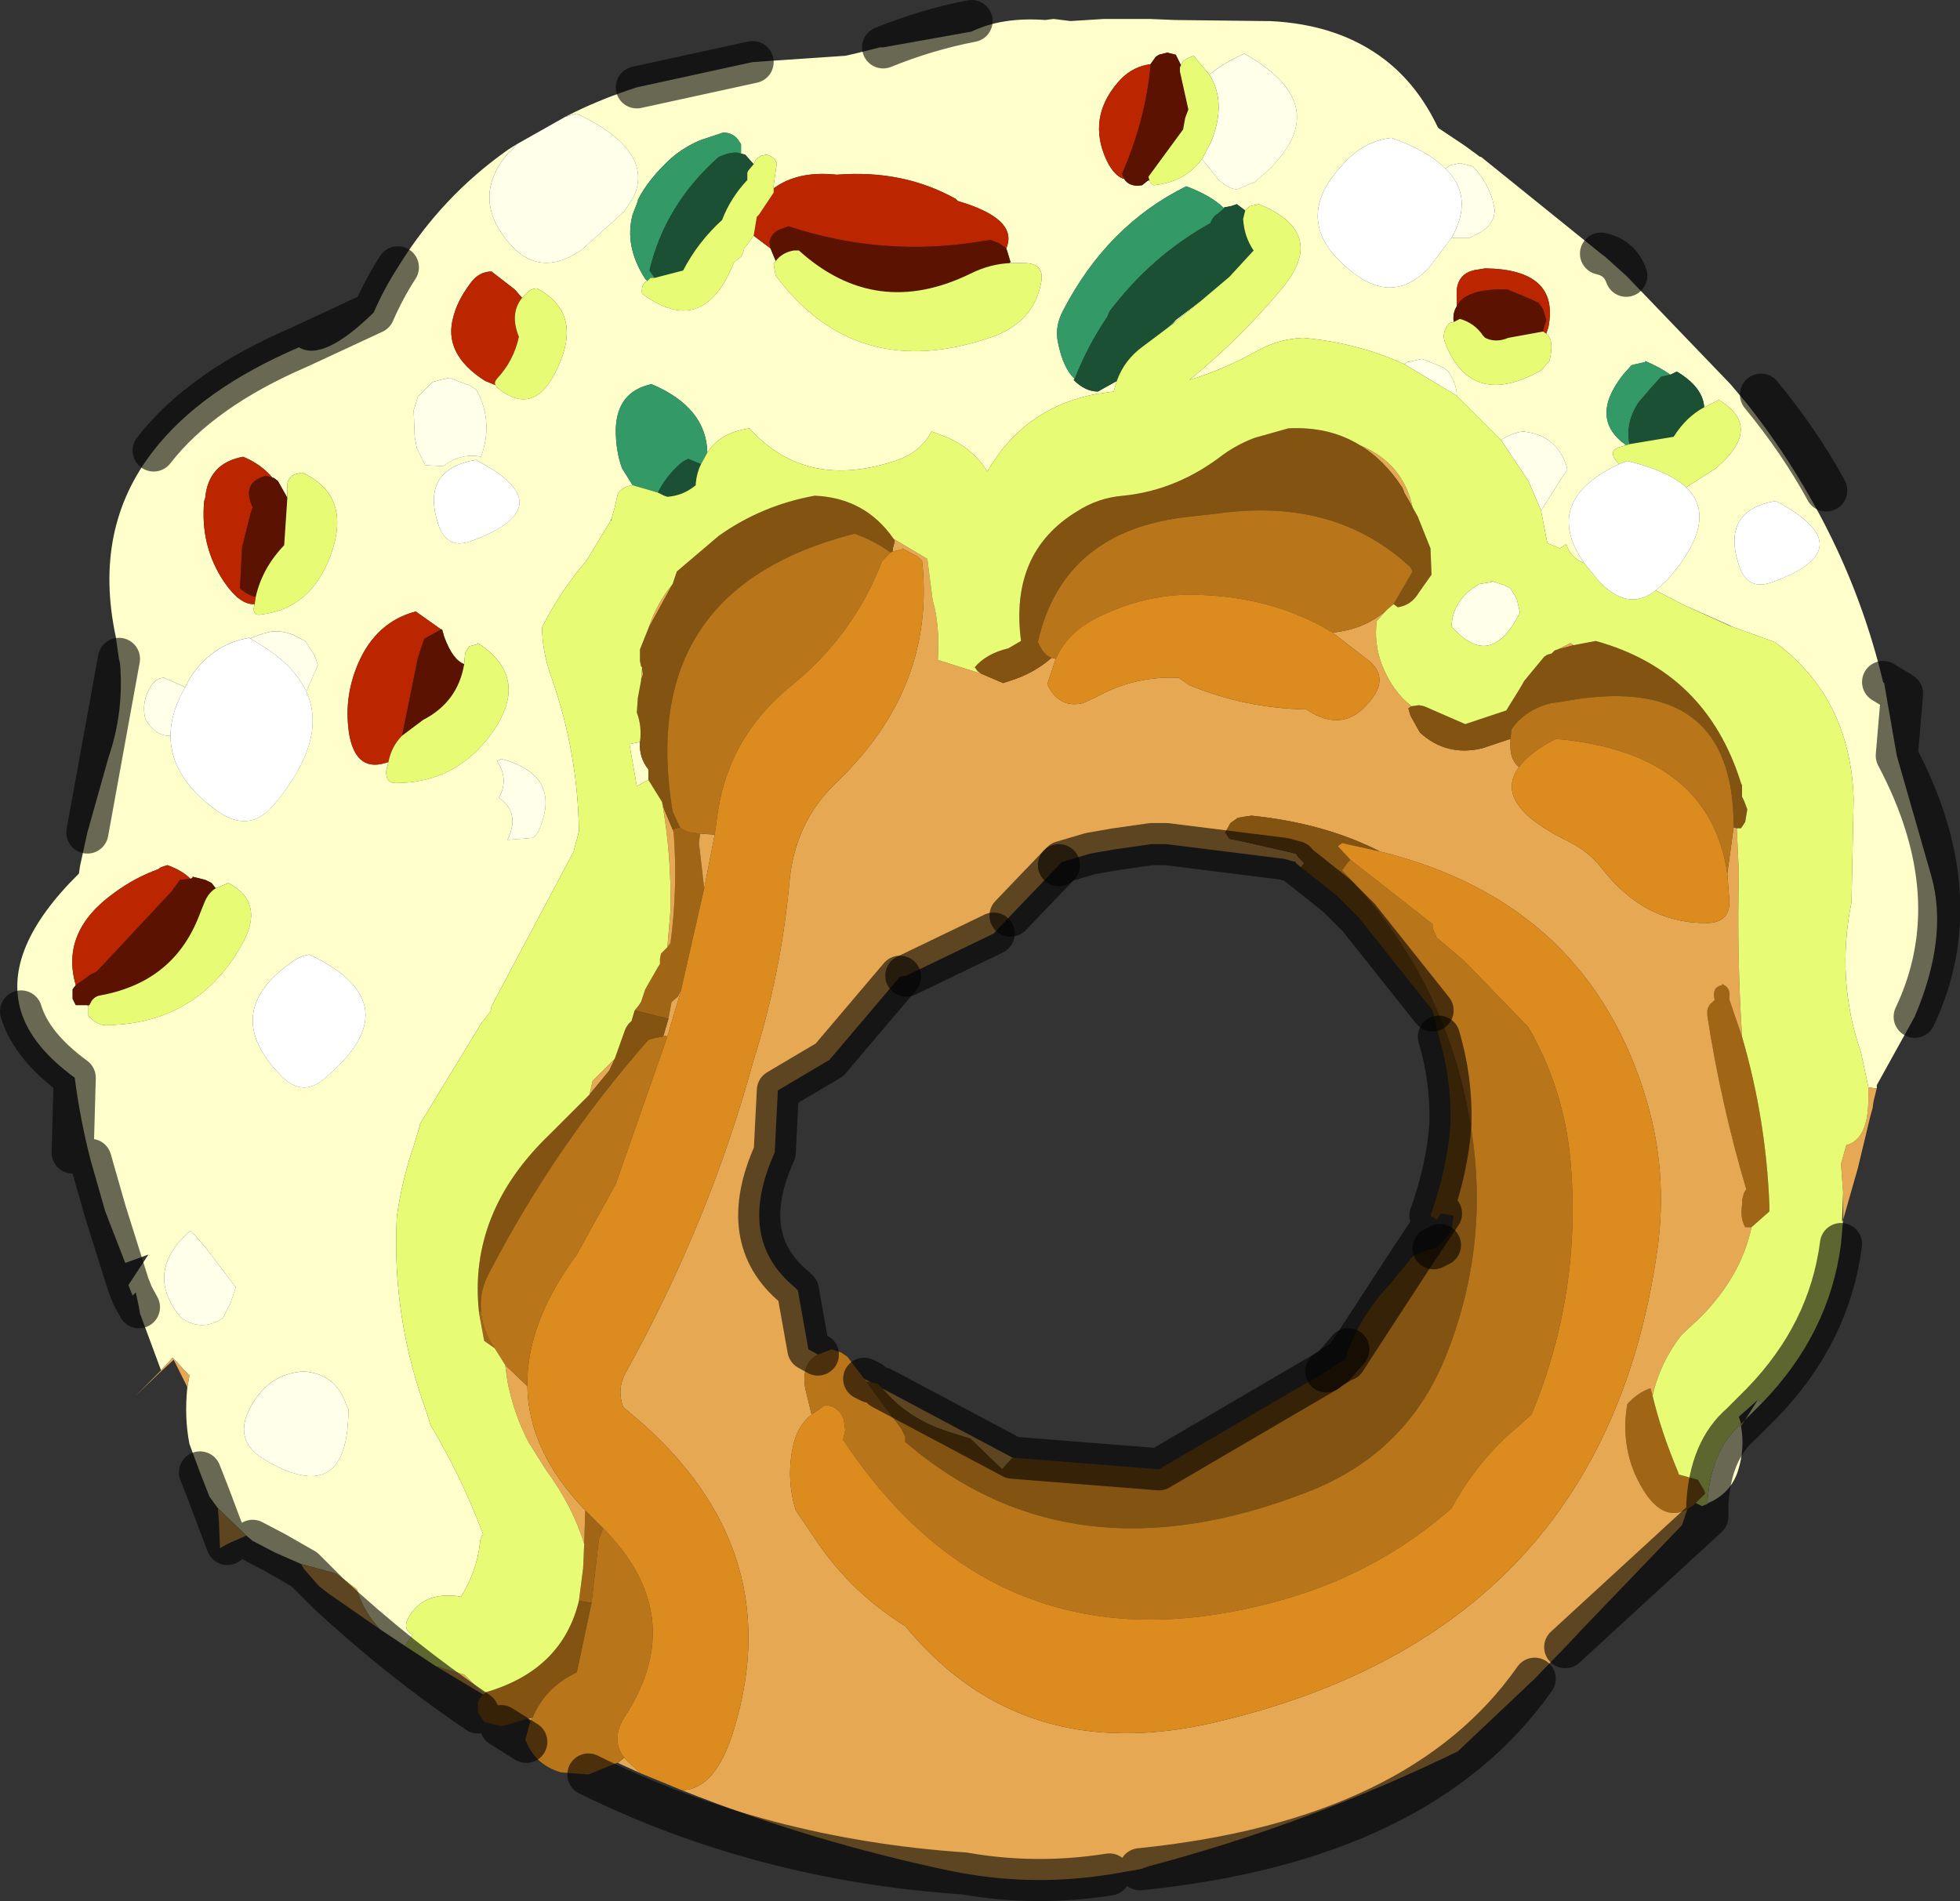 <?xml version="1.0" encoding="UTF-8"?>
<svg version="1.1" viewBox="0 0 93.103 90.313" xmlns="http://www.w3.org/2000/svg" xmlns:cc="http://creativecommons.org/ns#" xmlns:dc="http://purl.org/dc/elements/1.1/" xmlns:rdf="http://www.w3.org/1999/02/22-rdf-syntax-ns#" xmlns:xlink="http://www.w3.org/1999/xlink">
<rect x="0" y="0" width="93.103" height="90.313" fill="#333333" stroke="none"/>
<g transform="translate(-247.7,-139.25)">
<use transform="translate(247.7,139.25)" width="93.1" height="90.3" xlink:href="#a"/>
</g>
<defs>
<g id="a" transform="translate(.85 .9)">
<path d="m34.9 2.05 4.4-0.3 0.45-0.1 1.2-0.3h0.15l4.2-0.75q1.45-0.7 3.5-0.55l0.4-0.05 0.8 0.1 1.6-0.1h2.15l1.2 0.05 4.25 0.05h0.25q3.3 0.15 5.5 1.85 1.55 1.2 2.5 3.2l0.05 0.05 1.2 0.8 0.55 0.4 0.2 0.15h0.05l5.7 4.6 0.2 0.15 1 0.9 0.05 0.05 4.9 5.1 0.8 0.95q1.7 2.15 3.05 4.55 2.1 3.7 3.2 7.85l0.2 0.8 0.05 0.05 0.6 3.45 1.65 5.75q0.8 2.9-0.8 6.65l-1.8 3.25v0.15h-0.1l-0.3-0.05-0.35-1.65q-1.2-3.45-0.45-7.15l0.1-4.9q-0.15-4.8-3.75-7.45l-1.95-0.7-2.35-1.05-1.35-0.7 0.55-0.5q2.5-2.85 0.9-4.4l1.4-0.9q2.3-1.95 0.15-3.25l-0.7 0.35q-0.05-0.95-1.3-1.7l-0.3 0.15q-0.5-0.35-1.2-0.65v0.05l-0.45 0.1-0.2 0.05-0.4 0.45q-1.65 2.1 0.15 3.35l-0.35 0.1q-0.45 0.15-0.2 0.55l0.2 0.25q-3.7 1.75-1.65 4.7-0.65-0.25-0.85-0.9l-0.3 0.2-0.6-0.25-0.3-1.55 1.25-1.95-0.05-0.2q-0.5-1.45-2.05-1.6-0.5 0.05-1.05 0.4l-2.1-2.1q0-0.55-0.4-1.15l-0.25-0.2-1-0.4-0.7 0.15-0.15 0.1q-2.15-1-4.8-1.25-1.15 0.05-2.15 0.6-1.6 0.9-3.25 1.4 2.4-1.95 4.4-4.35 2.2-2.65-1.1-4l-0.45 0.1-0.2 0.2-0.4-0.3-0.3 0.1-0.3 0.05v0.05q-0.6-0.6-1.8-1.05-3.75 1.85-5.85 5.9-0.4 0.75-0.25 1.5 0.25 1.25 0.8 1.75l-0.05 0.05q0.55 0.55 1.15 0.55l0.9-0.5-0.15 0.5-0.7 0.1h-0.05q-3.5 0.65-5.25 3.7-0.65-1.05-1.85-1.6l-0.8-0.3q-0.5 0.95-1.6 1.35-4.35 1.5-7.05-1.5-1.4 0.2-2 1.15-0.05-2.15-2.65-3.25-1.65 0.35-1.7 2.15 0 1.05 0.3 1.85l0.5 0.8q-0.45 0.05-0.7 0.4l-0.15 0.65-0.15 0.55-0.05 0.1-1.15 1.9q-1.25 1.45-2.1 3.15 0 1.15 0.45 2.4 1.25 3.55 1.3 7.3l-0.25 0.95-3.9 7.35-0.05 0.25-0.35 0.45-0.05 0.05-2.95 4.85v0.05l-0.3 1q-0.55 1.6-0.8 3.35-0.25 4.75 1.4 9.25l0.2 0.65q1.5 2.5 2.5 5.2-0.15 0.15-0.15 0.4-0.15 1.35-0.9 2.55-1.85-0.3-2.55 1.1-0.2 0.5 0.25 0.7l-0.35 0.55-1.2-0.8q-0.8-0.85-1.1-1.9l-1-0.75-1.65-0.45-1.25-0.55-1.05-0.55-0.3-0.25-1.35-1.3-0.4-0.55-0.45-1.15-0.5-1.35q-0.25-1.25-0.1-2.7l0.1-0.55-0.8-0.85-0.55 0.6-1-2.7-0.05-0.3-0.15-0.7-0.15 0.15-0.2-0.5 0.95-1.45-1.1 0.4-0.95-2.45-0.7-2.45q-0.5-1.95-0.75-3.9-2.05-1.5-2.55-3.15-0.9-2.95 2.75-6.55l0.05-0.35 0.35-1.6 1-3.55q0.75-2.2 0.55-4.5l-0.05-0.2-0.15-1.05q-1.1-5.15 1.8-8.85 2.25-2.9 6.9-4.9 1.15 0.7 3.55-1.65 0.5-1.15 1.15-2.15 2.05-3.35 5.25-5.6l0.4-0.25-0.3 0.35h-0.05q-1.85 2.1-0.1 4.25 1.5 1.85 3.55 0.4l2-1.8 0.45-0.7q1-2.2-2.7-3.95l-0.55 0.15 0.5-0.25q1.35-0.65 2.9-1.15l5.5-1.2m47.95 63.7-0.8 0.8 0.6-0.95 0.2 0.15m-1 1.1q0.2 1.05-0.15 2.15-0.35 1.05-1.4 1.5l-0.05 0.05q0.15-2.55 1.6-3.8v0.1m-0.1-40.9q0.4 1.25 1.6 0.8 4.4-1.6 0.15-3.85-2.6 0.45-1.75 3.05m-13.95-18.85q-0.85-0.85-2.55-1.45-1.35 0.15-2.35 1.3-2.6 2.8 0.65 5.2 1.85 1.35 3.45-0.3l1.1-1.45h0.85l0.5-0.25q0.7-0.4 0.7-1.1l-0.1-0.45q-0.3-0.95-0.95-1.6l-0.6-0.15-0.45 0.1-0.25 0.15m4.8 7.85 0.1-0.3q0.55-2.75-3-2.8l-0.3 0.05q-0.95 0.1-1.05 0.95v0.8q-0.2 0.3-0.15 0.75l-0.2 0.05q-0.4 0.45-0.2 0.95 1.25 3.15 4.55 1.3l0.4-0.45q0.25-1-0.15-1.3m-16-12.3-0.75-0.9-0.25 0.1-0.25 0.15-0.1 0.2-0.25-0.5-0.4-0.1-0.4 0.1-0.15 0.1-0.25 0.35q-0.8 0.1-1.4 0.7-1.55 1.65-0.8 3.6 0.4 1 0.95 1.15 0.25 0.4 0.85 0.3l0.25-0.2 0.1-0.05 0.05 0.15 0.15 0.1q1.5-0.15 2.3-1.25l0.75 0.95q0.45 0.45 0.9 0.5l0.85-0.35q4.25-3.45-0.5-6.1-1 0.45-1.65 1m-9.65 8.25q0.6-1.4-2.3-2.25l-0.1-0.1q-2.5-1.4-5.65-1.15-1.85-0.2-3 0.65v-0.15l0.15-1.05-0.05-0.1q-0.15-0.25-0.45-0.3l-0.25 0.05-0.15 0.1-0.1 0.1-0.1 0.2-0.4-0.45-0.2-0.05v-0.45l-0.1-0.15q-0.25-0.4-0.75-0.4l-1.05 0.35q-0.75 0.3-1.4 0.85-1.1 1-1.6 2v0.05l-0.25 0.65q-0.4 1.5 0.6 3.05l0.1 0.1-0.1 0.05q-0.2 0.2-0.15 0.55 2.9 2.15 4.35-1.45l0.1-0.1 0.25-0.2 0.1-0.2 0.05-0.2 0.2-0.25 0.25-0.35 0.8 0.6 0.25 0.6-0.1 0.15 0.05 0.3 0.05 0.25q3.85 5.15 10.3 2.9 1.95-0.7 2.3-2.55 0.2-0.95-0.8-0.95h-0.7l0.05-0.05-0.15-0.5-0.05-0.15m7.9 3.6 0.15-0.2 1.25-0.95-1.4 1.15m-30.9-1.25-0.35-0.4-1.1-0.85q-0.6 0-1 0.55-0.6 0.8-0.8 1.55-0.55 1.8 1.5 3.1l0.5 0.2 0.05 0.1q1.8 1.5 2.9-0.95 1.2-2.6-1-3.75-0.2 0-0.4 0.15l-0.3 0.3m-2.15 4.4-0.25-0.2-1.05-0.4-0.45 0.1-0.35 0.1-0.7 0.7-0.2 0.65 0.05 1.25 0.1 0.55 0.4 0.8 0.85 0.05q0.85-0.65 1.8-0.45 0.6-1.65-0.2-3.15m-9.7 4.15q-0.55-0.65-1.4-1-1.65 0.3-1.8 1.95l-0.05 0.15q-0.2 2.15 0.95 3.85 0.75 1.1 1.45 1.05l-0.05 0.2q0 0.35 0.3 0.3 2.4-0.25 3.35-2.8 1.05-2.85-1.35-3.95l-0.4 0.1q-0.3 0.2-0.3 0.5v0.6l-0.45-0.8-0.2-0.15h-0.05m8 7.2-1.2-0.85q-1.9 0.5-2.75 2.5-0.7 1.65-0.4 3.4 0.35 1.8 1.85 1.25l-0.1 0.4q-0.05 0.6 0.45 0.6 2.85 0 4.55-2.35 1.9-2.65-0.65-4.3v0.05l-0.4 0.1-0.2 0.3-0.05 0.55q-0.55-0.2-0.95-1.3l-0.1-0.35h-0.05m-6.4 2.95 0.55-1.25-0.15-0.45-0.45-0.7-0.4-0.2q-0.55-0.3-1.2-0.25l-0.4 0.1-0.55 0.2-0.05 0.05-0.05-0.05q-1.8 0.3-2.85 1.95l-0.2 0.4-0.1-0.05-0.9-0.4q-0.35 0-0.6 0.35-0.5 0.75-0.3 1.6 0.5 0.85 1.2 0.8 0 2 2.25 3.6 1.5 1.05 2.65-0.3 2.6-3.1 1.55-5.4m-5.5 8.9q-0.4-0.4-1.1-0.65l-0.3 0.1-0.15 0.1q-1.1 0.4-2.05 1.1-2.6 1.85-1.85 4.4l-0.15 0.2v0.45l0.15 0.3h0.55l0.05 0.05v0.45q0.4 0.5 0.95 0.45 4.2-0.1 6.3-3.75 1.2-2.05-0.6-3l-0.6 0.25-0.2-0.25-0.3-0.15-0.6-0.15v0.05l-0.1 0.05m5.65 3.6q-0.45 0.05-0.9 0.4-3.35 2.4-0.45 5.35 1 1.05 2.05 0.15 4.25-3.55-0.7-5.9m15.7-10.1q-0.05 0.75 0.4 1.3v0.5l-0.55 0.3-0.35-2 0.5-0.1m-6.7 2.65q1 0.7 0.45 1.9l-0.05 0.1 1.25-0.1 0.2-0.25q1.25-2.7-1.75-3.5l-0.05 0.05-0.15 0.05 0.1 0.15q0.45 0.8 0 1.6m-1.3-12.2q4.45-1.65 0.2-3.85-2.6 0.45-1.8 3 0.4 1.3 1.6 0.85m-13.3 32.8h-0.1l-0.5 0.5q-1.45 1.75 0.1 3.6 1 0.7 2 0l0.35-0.7 0.25-0.75-1.45-1.9-0.65-0.75m7.45 8.45-0.1-0.2q-0.45-1.45-2-1.6-1.8 0.1-2.65 1.9-0.65 1.4 0.7 2.25 4.05 2.45 4.05-2.35" fill="#ffc" fill-rule="evenodd"/>
<path d="m79.15 27.85 2.35 1.05-0.25-0.1-2.1-0.95" fill="#162d5a" fill-rule="evenodd"/>
<path d="m81.9 48.35q1.15 3.95 1.3 8.05v0.25l-0.85 0.75h-0.3q-0.25-0.45-0.15-1.05v-0.25l0.1-0.35 0.1-0.15q-1.2-4.05-1.85-8.25v-0.25q0.05-0.25 0.25-0.4l0.1-0.1q-0.15-0.6 0.35-0.7v-0.05q0.4 0.15 0.35 0.6v0.15l0.6 1.75m-4.25 17.05q0.4 1.7 1.2 3.6l0.05 0.15 0.9 0.25 0.3 0.5 0.05 0.15-0.55 0.55-0.3 0.2q-1.4 0.75-2.5-1.7-0.65-1.55-0.35-3.3 0.5-0.55 1.1-0.75l0.1 0.35m-46.2-27q0.2 0.2 0.55 0.25l0.4 0.05v0.05l-0.05 0.4 0.25 2.15-1.1 4.85-0.15 0.3-0.3 0.25-0.15 0.8-1.6-0.4 0.2-0.25 0.1-0.15 0.2-0.6 0.6-1.05 0.1-0.15v-0.25l0.05-0.25 0.3-0.3 0.15-0.2q0.35-2.65 0.15-5.25l-0.05-0.15 0.35-0.1m-4.5 32.45 0.85 0.85-0.2 0.5-0.35 3.05-0.6-0.1 0.2-1.55 0.05-1.15 0.05-1.6m-4.3-7.7-0.5-0.35-0.25-1.35v-0.05h0.1q0.05 0.7 0.45 1.45l0.2 0.3" fill="#a06616" fill-rule="evenodd"/>
<path d="m6.8 64.2 0.55-0.6 0.8 0.85-0.1 0.55-0.65-1.3-0.6 0.55-1.25 1.2 1.25-1.25m2.7 6.55 1.35 1.3-0.9 0.4-0.35 0.2-0.05-1.25 0.4 1.05-0.4-1.05-0.05-0.65m3.95 2.65 1.65 0.45 1 0.75q0.3 1.05 1.1 1.9l-2.45-1.7-0.45-0.35-0.7-0.8-0.15-0.25m74.45-22.65 0.3 0.05h0.1l-0.15 0.6-0.05 0.35-0.1 0.35-0.6 2.5-0.7 2.45v-1.3l-0.1-1.35 0.25-0.9q1-0.25 1.05-2.05v-0.7m-5.85 15.8-0.2 0.3v-0.1l0.2-0.2m-8.55 10.8-1.45 1.5-3.65 3.45q-7.1 3.45-14.65 5.45l-0.45 0.15-1.45 0.25q-3.5 0.55-6.9-0.05l-0.55-0.1q-6.7-1.4-12.85-3.85 1.6-0.05 2.45-2.85 2.75-8.95-5.25-15.35-0.3-0.85 0.1-1.6 4-7.2 6.1-14.9 1.3-4.1 1.7-8.45 0.25-2.85 2.25-4.75 4.7-4.5 4.05-10.5l-0.2-0.2-0.75-0.4v0.05l-0.45 0.1v-0.1l0.1-0.4-0.05-0.1 1.6 0.95 0.25 1.95q0.35 1.2 0.25 2.8v0.05l2.05 0.65 1.05 0.45 0.3-0.1q1.15-0.35 2-1.1l0.2 0.05-0.4 1.2 0.1 0.2q0.55 0.95 1.6 0.7l0.65-0.3q1.8-1 3.9-0.9l0.5 0.35q2.65 1.1 5.55 1.15 1.85 1.25 3.15-0.55 0.7-0.95-0.1-1.7l-1.8-1.4q1.55-0.15 2.6-1.1l-0.5 0.55q-0.15 1.05 0.25 2.1 0.5 1.25 1.4 1.95l-0.15 0.1 0.1 0.35 0.45 0.8q1.25 1.15 2.95 0.75l1.35-0.45v0.4q0 0.5 0.3 0.85l0.1 0.1q-1.3 1.75 2.4 3.55 0.9 0.45 1.5 1.2 2.05 2.7 5.1 2.65 1-0.05 1-1l-0.1-1.35 0.3-2.2 0.15 0.05 0.1 2.15q-0.1 3.9 0.15 7.75l-0.6-1.75v-0.15q0.05-0.45-0.35-0.6v0.05q-0.5 0.1-0.35 0.7l-0.1 0.1q-0.2 0.15-0.25 0.4v0.25q0.65 4.2 1.85 8.25l-0.1 0.15-0.1 0.35v0.25q-0.1 0.6 0.15 1.05h0.3q-0.5 2.35-2.45 4.3l-0.75 0.7-0.15 0.15q-1 1.3-1.35 2.85l-0.1-0.35q-0.6 0.2-1.1 0.75-0.3 1.75 0.35 3.3 1.1 2.45 2.5 1.7l-0.25 0.75-4.75 4.95-0.8 0.85m-7.25-54.15-0.4-0.7-0.05-0.15-0.05-0.1q-0.85-1.3-2-2 2.05 0.85 2.5 2.95m-33.85 15.5 0.7 0.05-0.5 2.55-0.25-2.15 0.05-0.4v-0.05m-0.9 7.45-0.65 2.2-0.1-0.05-0.1 0.05 0.25-0.85 0.15-0.8 0.3-0.25 0.15-0.3m-7.3 18.8q0.05 3.1 2.75 5.9l-0.05 1.6q-0.55-1.8-1.8-3.5l-0.85-1.35q-0.7-1.35-1-2.9l-0.1-0.75 1.05 1m4.6 17.65 0.3 0.3 0.5 0.45-1.1-0.5 0.3-0.25m32.15-42.3-0.25-0.2v-0.05l-0.2-0.05-0.35-0.1-5.6-0.7h-0.7l-1.75 0.25-1.15 0.2-1.35 0.4-0.15 0.15-2.3 2.4-0.8 0.85-4.15 2-0.3 0.05-3.35 3.95-2.45 1.45-0.15 2.95q-1.85 4.1 0.95 6.4l0.15 0.15 0.5 2.8 0.45 0.25q-0.8 0.45-0.6 1.6l0.3 1.25q-0.7 0.55-0.9 1.6-0.3 1.5 0.15 2.95l1.05 1.55q1.65 2.4 4.15 3.95 5.55 6.75 14.8 4.55 18.45-4.35 20.95-22.6 0.45-3.5-0.5-6.8-2.75-9.5-12.7-11.95-2.65-1.35-6.1-1.7l-0.35 0.05-0.3 0.05-0.35 0.25-0.25 0.45 0.2 0.3 0.75 0.15 2.4 0.55 0.15 0.2 0.25 0.25-0.15 0.2m12.2-10.35 0.6-0.3 0.15 0.1-0.75 0.2m-32.85 34.8-0.1-0.15 0.3 0.15h-0.2m6.95 3.6-0.5 0.55-1.5-1.45-0.95-0.3q-2-0.6-3.25-2.1l6.2 3.3m-16.15-41.5-0.55 1-0.6 1.1q0.4-1.2 1.15-2.1m-1.45 3.95 0.05 0.35-0.05 0.1-0.05 0.2 0.05-0.65m0.95 6.4 0.1 0.35 0.4 0.95 0.05 0.15q0.2 2.6-0.15 5.25l-0.15 0.2 0.15-1.75q0.05-2.6-0.4-5.15m-3.45 13.9 0.15-0.65 1.05-1.05-0.25 0.55-0.95 1.15m-2.7 29.6-0.1 0.15-0.15-0.1 0.25-0.05m-9.7-5.9-1.15-1.15 1.15 1.15m5.1 3.45 0.3 0.1 1.05 0.3 0.65 0.65 0.35 0.25-0.1 0.05-2.25-1.35m59.75-7.65 0.65 0.55-0.65-0.55" fill="#e7a854" fill-rule="evenodd"/>
<path d="m68.35 13.65v-0.8q0.1-0.85 1.05-0.95l0.3-0.05q3.55 0.05 3 2.8l-0.1 0.3-0.15-0.1 0.05-0.25 0.1-0.3-0.15-0.5-0.2-0.3-0.3-0.15-1.2-0.5q-2-0.05-2.4 0.8m-15.8-6.05q-0.55-0.15-0.95-1.15-0.75-1.95 0.8-3.6 0.6-0.6 1.4-0.7v0.1q-0.25 2.6-1.35 5.1l0.1 0.25m-16.65 0.45q1.15-0.85 3-0.65 3.15-0.25 5.65 1.15l0.1 0.1q2.9 0.85 2.3 2.25l-0.35-0.25-0.4-0.15-0.35 0.05q-4.7 0.8-9.25-0.7l-0.4 0.15q-0.4 0.15-0.5 0.6l0.05 0.3-0.8-0.6 0.15-0.9 0.1-0.1 0.7-1.05v-0.2m-11.95 5.2q-0.6 0.75-0.15 1.85-0.25 1.15-1.05 2-0.15 0.2-0.05 0.3l-0.5-0.2q-2.05-1.3-1.5-3.1 0.2-0.75 0.8-1.55 0.4-0.55 1-0.55l1.1 0.85 0.35 0.4m-12.7 14.55q-0.7 0.05-1.45-1.05-1.15-1.7-0.95-3.85l0.05-0.15q0.15-1.65 1.8-1.95 0.85 0.35 1.4 1l-0.3-0.1q-1.2 0.3-0.65 1.5l-0.1 0.3-0.4 1.6-0.1 1.95q0.4 0.35 0.75 0.4l-0.05 0.35m8.85 1.2-0.8 0.45-0.3 0.9-0.75 3.7q-0.5 0.5-0.65 1.25-1.5 0.55-1.85-1.25-0.3-1.75 0.4-3.4 0.85-2 2.75-2.5l1.2 0.85m-17.35 16.9q-0.75-2.55 1.85-4.4 0.95-0.7 2.05-1.1l0.15-0.1 0.3-0.1q0.7 0.25 1.1 0.65l-0.5 0.05-0.4 0.55-3.55 3.8-0.3 0.15-0.7 0.5m0.6 1-0.05-0.05h0.1-0.05v0.05" fill="#bb2500" fill-rule="evenodd"/>
<path d="m28.15 23.85 0.05-0.1v0.05l-0.05 0.05m40.05-9.45q-0.05-0.45 0.15-0.75 0.4-0.85 2.4-0.8l1.2 0.5 0.3 0.15 0.2 0.3 0.15 0.5-0.1 0.3-0.05 0.25-1.65 0.3q-0.6 0.25-1.1 0l-0.1-0.1q-0.4-0.6-1.1-0.8l-0.3 0.15m-14.45-6.75-0.1 0.05-0.25 0.2q-0.6 0.1-0.85-0.3l-0.1-0.25q1.1-2.5 1.35-5.1v-0.1l0.25-0.35 0.15-0.1 0.4-0.1 0.4 0.1 0.25 0.5-0.05 0.1v0.2l0.4 1.8-0.15 0.4-0.1 0.55-1.65 2.25 0.05 0.15m-18 3.25-0.05-0.3q0.1-0.45 0.5-0.6l0.4-0.15q4.55 1.5 9.25 0.7l0.35-0.05 0.4 0.15 0.35 0.25 0.05 0.15 0.15 0.5-0.05 0.05q-0.95 0.05-1.85 0.5-4.5 2.2-8.15-1.1h-0.25q-0.55 0.1-0.85 0.5l-0.25-0.6m-23.65 10.9h0.05l0.2 0.15 0.45 0.8-0.15 2.25q-1.05 1.1-1.35 2.45-0.35-0.05-0.75-0.4l0.1-1.95 0.4-1.6 0.1-0.3q-0.55-1.2 0.65-1.5l0.3 0.1m6.15 12.25 0.75-3.7 0.3-0.9 0.8-0.45h0.05l0.1 0.35q0.4 1.1 0.95 1.3-0.3 1.8-1.95 2.65l-1 0.75m-10.05 6.8 0.1-0.05v-0.05l0.6 0.15 0.3 0.15 0.2 0.25q-0.35 0.2-0.55 0.7l-0.3 0.75q-1.25 3.05-4.7 3.65-0.2 0.05-0.35 0.25l-0.1 0.2h-0.65l-0.15-0.3v-0.45l0.15-0.2 0.7-0.5 0.3-0.15 3.55-3.8 0.4-0.55 0.5-0.05" fill="#5b1200" fill-rule="evenodd"/>
<path d="m29.2 22.15-0.5-0.8q-0.3-0.8-0.3-1.85 0.05-1.8 1.7-2.15 2.6 1.1 2.65 3.25l-0.3 0.55-0.25-0.1-0.35-0.15q-0.15 0.05-0.35 0.2-0.7 0.6-1.1 1.4l-1.2-0.35m21-5.05q-0.55-0.5-0.8-1.75-0.15-0.75 0.25-1.5 2.1-4.05 5.85-5.9 1.2 0.45 1.8 1.05l-0.3 0.25q-0.25 0.15-0.35 0.45-2.8 1.55-4.8 4.2l-0.1 0.25q-0.95 1.4-1.55 2.95m26.2 3.15q-1.8-1.25-0.15-3.35l0.4-0.45 0.2-0.05 0.45-0.1v-0.05q0.7 0.3 1.2 0.65l-0.45 0.1-0.45 0.5-0.6 0.7q-0.65 0.95-0.45 2l-0.15 0.05m-21.4-5.95-0.15 0.2-0.4 0.3 0.55-0.5m-25.1-1.85-0.1-0.1q-1-1.55-0.6-3.05l0.25-0.65v-0.05q0.5-1 1.6-2 0.65-0.55 1.4-0.85l1.05-0.35q0.5 0 0.75 0.4l0.1 0.15v0.45l-0.2-0.05h-0.15l-0.3 0.05-0.4 0.15q-2.55 2.25-3.3 5.4l0.25 0.35h-0.2l-0.15 0.15" fill="#396" fill-rule="evenodd"/>
<path d="m52.2 17.2-0.9 0.5q-0.6 0-1.15-0.55l0.05-0.05q0.6-1.55 1.55-2.95l0.1-0.25q2-2.65 4.8-4.2 0.1-0.3 0.35-0.45l0.3-0.25v-0.05l0.3-0.05 0.3-0.1 0.4 0.3-0.1 0.4q0.05 0.85 0.5 1.5l-1.15 1.25-1.3 1.1-1.25 0.95-0.55 0.5-1 0.75q-0.9 0.65-1.25 1.65m26.3-0.3 0.3-0.15q1.25 0.75 1.3 1.7-0.85 0.45-1.45 1.4l-2.1 0.35q-0.2-1.05 0.45-2l0.6-0.7 0.45-0.5 0.45-0.1m-44.15-10.5 0.2 0.05 0.4 0.45-0.25 0.3-0.05 0.1v0.35q-0.8 0.85-1.2 1.9-1.15 1.05-1.85 2.4l-1.35 0.35-0.25-0.35q0.75-3.15 3.3-5.4l0.4-0.15 0.3-0.05h0.15l0.2 0.05m-3.95 16.1q0.4-0.8 1.1-1.4 0.2-0.15 0.35-0.2l0.35 0.15 0.25 0.1q-0.2 0.4-0.25 0.9v0.1q-0.6 0.5-1.35 0.55l-0.15-0.05-0.3-0.15" fill="#1b5035" fill-rule="evenodd"/>
<path d="m26 4.65 0.55-0.15q3.7 1.75 2.7 3.95l-0.45 0.7-2 1.8q-2.05 1.45-3.55-0.4-1.75-2.15 0.1-4.25h0.05l0.3-0.35 2.3-1.3m39.85 11.75 0.15-0.1 0.7-0.15 1 0.4 0.25 0.2q0.4 0.6 0.4 1.15l-2.5-1.5m4.6 3.6q0.55-0.35 1.05-0.4 1.55 0.15 2.05 1.6l0.05 0.2-1.25 1.95-0.6-1.4-1.3-1.95m-2.65-12.9 0.25-0.15 0.45-0.1 0.6 0.15q0.65 0.65 0.95 1.6l0.1 0.45q0 0.7-0.7 1.1l-0.5 0.25h-0.85q1.1-1.95-0.3-3.3m-11.2-4.45q0.65-0.55 1.65-1 4.75 2.65 0.5 6.1l-0.85 0.35q-0.45-0.05-0.9-0.5l-0.75-0.95 0.4-0.75q0.8-1.9-0.05-3.25m14.6 24.9 0.15 0.65q-1.4 2.8-3.25 0.65 0.05-1.1 1-1.8l0.3-0.2 0.6-0.1v-0.05l0.6 0.2 0.3 0.15 0.3 0.5m-49.4-9.9q0.8 1.5 0.2 3.15-0.95-0.2-1.8 0.45l-0.85-0.05-0.4-0.8-0.1-0.55-0.05-1.25 0.2-0.65 0.7-0.7 0.35-0.1 0.45-0.1 1.05 0.4 0.25 0.2m-10.75 11.8 0.05-0.05 0.55-0.2 0.4-0.1q0.65-0.05 1.2 0.25l0.4 0.2 0.45 0.7 0.15 0.45-0.55 1.25q-0.65-1.4-2.65-2.5m-3.8 4.6q-0.7 0.05-1.2-0.8-0.2-0.85 0.3-1.6 0.25-0.35 0.6-0.35l0.9 0.4 0.1 0.05q-0.7 1.2-0.7 2.3m15.6 2.95q0.45-0.8 0-1.6l-0.1-0.15 0.15-0.05 0.05-0.05q3 0.8 1.75 3.5l-0.2 0.25-1.25 0.1 0.05-0.1q0.55-1.2-0.45-1.9m-14.6 20.6 0.65 0.75 1.45 1.9-0.25 0.75-0.35 0.7q-1 0.7-2 0-1.55-1.85-0.1-3.6l0.5-0.5h0.1m7.45 8.45q0 4.8-4.05 2.35-1.35-0.85-0.7-2.25 0.85-1.8 2.65-1.9 1.55 0.15 2 1.6l0.1 0.2" fill="#ffffea" fill-rule="evenodd"/>
<path d="m22.95 81.1-0.8-0.2-0.3-0.45v-0.45l0.05-0.15 0.2-0.25 0.1-0.05v-0.05q3.65-1.05 4.45-4.35l0.6 0.1-0.7 3.3q-1.5 0.7-2.1 2.15l-0.25 0.05-1 0.3-0.25 0.05m50.95-51.35 1.05-0.2q5.25 1.45 6.9 6.75l0.05 0.1v0.55l0.1 0.2 0.15 0.4-0.1 0.6-0.2 0.3h-0.2l-0.15-0.05v-0.05q0-7.5-8.25-5.9l-0.4 0.05q-1.25 0.3-1.9 1.25l-0.05 0.45-1.35 0.45q-1.7 0.4-2.95-0.75l-0.45-0.8-0.1-0.35 0.15-0.1 0.35-0.05 0.25 0.05 1.95 0.85 1.95-0.65 0.65-1.05 0.2-0.35 0.95-1.15 0.15-0.1 0.2-0.05 0.15-0.15 0.15-0.05 0.75-0.2m-24.8 0.6q-0.85 0.75-2 1.1l-0.3 0.1-1.05-0.45-0.15-0.1-0.15-0.2q0.55-0.65 1.6-0.9l0.6-0.35q-0.55-4.2 2.65-6.15 1-0.65 2.2-0.75 2.55-0.25 4.75-1.95 0.7-0.5 1.5-0.8l1.6-0.45q1.95-0.1 3.4 0.8 1.15 0.7 2 2l0.05 0.1 0.05 0.15 0.4 0.7 0.25 0.45 0.6 1.5 0.05 1.25-0.6 0.85q-0.35 0.6-1 0.7l-0.2-0.15 0.9-1.55-0.1-0.2q-3.6-3.35-9.2-2.55l-1.35 0.15q-5.95 0.65-7.15 5.95l0.1 0.2 0.15 0.25 0.2 0.2 0.2 0.1m-7.5-5.65 0.05 0.1-0.1 0.4v0.1l-0.1 0.05q-0.65-0.5-1.7-0.9-10.4 2.65-8.65 13.2l0.35 0.75-0.35 0.1-0.4-0.95-0.1-0.35-0.65-1.05v-0.5q-0.45-0.55-0.4-1.3 0.1-0.75-0.15-1.4l0.05-0.7 0.15-0.8 0.05-0.2 0.05-0.1-0.05-0.35-0.05-0.05-0.05-0.25v-0.55l0.4-1 0.6-1.1 0.55-1 0.2-0.6 2-1.7q2.05-1.45 4.55-1.9 2.4 0.1 3.75 2.05m19.35 15.6 0.15-0.2-0.25-0.25-0.15-0.2-2.4-0.55-0.75-0.15-0.2-0.3 0.25-0.45 0.35-0.25 0.3-0.05 0.35-0.05q3.45 0.35 6.1 1.7l-1.8-0.4-0.2 0.15 0.6 0.65-0.15 0.15-0.25 0.35q4.75 4.85 6 11.5 1.15 5.9-1 11.4-1.85 4.8-6.7 6.65-11.2 4.35-19.05-2.4v-0.25l-0.2-0.4-1.65-2.2h0.2l0.35 0.1 0.2 0.2q1.25 1.5 3.25 2.1l0.95 0.3 1.5 1.45 0.5-0.55 6.95 0.55 7.95-4.65 0.35-0.25 0.5-0.3h0.05l0.35-0.55 2.8-4.3-2.8 4.3-0.35 0.55v-0.05l0.15-0.45q0.6-1.55 1.75-2.85l0.15-0.15 1.1-1.35 0.1-0.1q0.45-0.2 0.95-0.35l0.15-0.05 0.15-0.1 0.05-0.05 0.3-0.4 0.2-0.25 0.1-0.7-0.6-0.1-0.2 0.3-0.3-0.2q0.8-2.25 0.95-4.35 0.05-2.15-0.55-4.15l-0.3-1.25-3.5-4.4-1.05-1.05-1.7-1.35m-32.6 9.1 0.5-1.4 0.05-0.1 0.1-0.15 0.15-0.15 0.1-0.35 0.05-0.15 1.6 0.4-0.25 0.85-0.35 0.05-0.35 0.1q-4.4 5-7.5 10.95-0.55 0.95-0.45 1.95h-0.1q-0.5-4.7 3.35-8.4l1.9-1.9 0.95-1.15 0.25-0.55m35.05 13.75-0.35 0.5 0.35-0.5" fill="#835312" fill-rule="evenodd"/>
<path d="m27.1 83.4-1.3-0.1q-1.2-0.35-1.65-1.45l-0.05-0.1 0.25-0.9 0.1-0.15q0.6-1.45 2.1-2.15l0.7-3.3 0.35-3.05 0.2-0.5q4.15 4.2 1 9-0.65 1.05 0 1.9l-0.3 0.25h-0.05l-1.35 0.55m54.4-45-0.3 2.2q-0.85-5.75-8.15-6.4-1.25 0.65-1.75 1.35l-0.1-0.1q-0.3-0.35-0.3-0.85v-0.4l0.05-0.45q0.65-0.95 1.9-1.25l0.4-0.05q8.25-1.6 8.25 5.9v0.05m-16.45-10.35q-1.05 0.95-2.6 1.1-2.95-1.8-6.9-1.8-2.2 0.05-4.3 1.1-1.4 0.7-1.95 1.95l-0.2-0.05-0.2-0.1-0.2-0.2-0.15-0.25-0.1-0.2q1.2-5.3 7.15-5.95l1.35-0.15q5.6-0.8 9.2 2.55l0.1 0.2-0.9 1.55-0.3 0.25m-23.6-2.7-0.4 0.4q-1.35 3.55-4.4 6-2.85 2.35-3.4 5.9l-0.15 1.1-0.7-0.05-0.4-0.05q-0.35-0.05-0.55-0.25l-0.35-0.75q-1.75-10.55 8.65-13.2 1.05 0.4 1.7 0.9m-10.6 23-2.45 7-1.85 3.35q-2.4 3.25-2.35 6.25l-1.05-1-0.5-0.8-0.2-0.3q-0.4-0.75-0.45-1.45-0.1-1 0.45-1.95 3.1-5.95 7.5-10.95l0.35-0.1 0.35-0.05 0.1-0.05 0.1 0.05m6.85 17.95-0.3-1.25q-0.2-1.15 0.6-1.6l0.65-0.25 0.45 0.15 0.3 0.2 0.8 1.05 0.1 0.15 1.65 2.2 0.2 0.4v0.25q7.85 6.75 19.05 2.4 4.85-1.85 6.7-6.65 2.15-5.5 1-11.4-1.25-6.65-6-11.5l0.25-0.35 0.15-0.15 3.9 3.05v0.2l0.2 0.45 1.3 1.1 3.05 3.15q1.7 2.95 2 6.35 0.55 6.25-1.85 12.05l-1.3 1.15q-1.5 1.45-2.5 3.3-3.4 3-7.85 4.3-13.45 3.9-21.05-7.55l0.05-0.25 0.05-0.2-0.05-0.4-0.05-0.2q-0.25-0.55-0.85-0.6l-0.65 0.45" fill="#b9751a" fill-rule="evenodd"/>
<path d="m81.2 40.6 0.1 1.35q0 0.95-1 1-3.05 0.05-5.1-2.65-0.6-0.75-1.5-1.2-3.7-1.8-2.4-3.55 0.5-0.7 1.75-1.35 7.3 0.65 8.15 6.4m-18.75-11.45 1.8 1.4q0.8 0.75 0.1 1.7-1.3 1.8-3.15 0.55-2.9-0.05-5.55-1.15l-0.5-0.35q-2.1-0.1-3.9 0.9l-0.65 0.3q-1.05 0.25-1.6-0.7l-0.1-0.2 0.4-1.2q0.55-1.25 1.95-1.95 2.1-1.05 4.3-1.1 3.95 0 6.9 1.8m-20.9-3.85 0.45-0.1v-0.05l0.75 0.4 0.2 0.2q0.65 6-4.05 10.5-2 1.9-2.25 4.75-0.4 4.35-1.7 8.45-2.1 7.7-6.1 14.9-0.4 0.75-0.1 1.6 8 6.4 5.25 15.35-0.85 2.8-2.45 2.85l-1.95-0.8-0.5-0.45-0.3-0.3q-0.65-0.85 0-1.9 3.15-4.8-1-9l-0.85-0.85q-2.7-2.8-2.75-5.9-0.05-3 2.35-6.25l1.85-3.35 2.45-7 0.65-2.2 1.1-4.85 0.5-2.55 0.15-1.1q0.55-3.55 3.4-5.9 3.05-2.45 4.4-6l0.4-0.4 0.1-0.05m23.15 14.25q9.95 2.45 12.7 11.95 0.95 3.3 0.5 6.8-2.5 18.25-20.95 22.6-9.25 2.2-14.8-4.55-2.5-1.55-4.15-3.95l-1.05-1.55q-0.45-1.45-0.15-2.95 0.2-1.05 0.9-1.6l0.65-0.45q0.6 0.05 0.85 0.6l0.05 0.2 0.05 0.4-0.05 0.2-0.05 0.25q7.6 11.45 21.05 7.55 4.45-1.3 7.85-4.3 1-1.85 2.5-3.3l1.3-1.15q2.4-5.8 1.85-12.05-0.3-3.4-2-6.35l-3.05-3.15-1.3-1.1-0.2-0.45v-0.2l-3.9-3.05-0.6-0.65 0.2-0.15 1.8 0.4" fill="#dc8b1f" fill-rule="evenodd"/>
<path d="m18.4 77.3 0.35-0.55q-0.45-0.2-0.25-0.7 0.7-1.4 2.55-1.1 0.75-1.2 0.9-2.55 0-0.25 0.15-0.4-1-2.7-2.5-5.2l-0.2-0.65q-1.65-4.5-1.4-9.25 0.25-1.75 0.8-3.35l0.3-1v-0.05l2.95-4.85 0.05-0.05 0.35-0.45 0.05-0.25 3.9-7.35 0.25-0.95q-0.05-3.75-1.3-7.3-0.45-1.25-0.45-2.4 0.85-1.7 2.1-3.15l1.15-1.9 0.05-0.05v-0.05l0.15-0.55 0.15-0.65q0.25-0.35 0.7-0.4l1.2 0.35 0.3 0.15 0.15 0.05q0.75-0.05 1.35-0.55v-0.1q0.05-0.5 0.25-0.9l0.3-0.55q0.6-0.95 2-1.15 2.7 3 7.05 1.5 1.1-0.4 1.6-1.35l0.8 0.3q1.2 0.55 1.85 1.6 1.75-3.05 5.25-3.7h0.05l0.7-0.1 0.15-0.5q0.35-1 1.25-1.65l1.4-1.05 1.4-1.15 1.3-1.1 1.15-1.25q-0.45-0.65-0.5-1.5l0.1-0.4 0.2-0.2 0.45-0.1q3.3 1.35 1.1 4-2 2.4-4.4 4.35 1.65-0.5 3.25-1.4 1-0.55 2.15-0.6 2.65 0.25 4.8 1.25l2.5 1.5 2.1 2.1 1.3 1.95 0.6 1.4 0.3 1.55 0.6 0.25 0.3-0.2q0.2 0.65 0.85 0.9l0.65 0.8q1.4 1.55 2.75 0.5l1.35 0.7 2.1 0.95 0.25 0.1 1.95 0.7q3.6 2.65 3.75 7.45l-0.1 4.9q-0.75 3.7 0.45 7.15l0.35 1.65v0.7q-0.05 1.8-1.05 2.05l-0.25 0.9 0.1 1.35-0.05 1.4 0.05-0.1-0.1 1.15q-0.55 4.25-3.75 7.55l-0.2-0.15-0.9 0.8 0.1 0.35q-1.45 1.25-1.6 3.8l-0.25 0.1-0.3-0.15 0.45-0.45-0.05-0.15-0.3-0.5-0.9-0.25-0.05-0.15q-0.8-1.9-1.2-3.6 0.35-1.55 1.35-2.85l0.15-0.15 0.75-0.7q1.95-1.95 2.45-4.3l0.85-0.75v-0.25q-0.15-4.1-1.3-8.05-0.25-3.85-0.15-7.75l-0.1-2.15h0.2l0.2-0.3 0.1-0.6-0.15-0.4-0.1-0.2v-0.55l-0.05-0.1q-1.65-5.3-6.9-6.75l-1.05 0.2-0.15-0.1-0.6 0.3-0.15 0.05-0.15 0.15-0.2 0.05-0.15 0.1-0.95 1.15-0.2 0.35-0.65 1.05-1.95 0.65-1.95-0.85-0.25-0.05-0.35 0.05q-0.9-0.7-1.4-1.95-0.4-1.05-0.25-2.1l0.5-0.55 0.3-0.25 0.2 0.15q0.65-0.1 1-0.7l0.6-0.85-0.05-1.25-0.6-1.5-0.25-0.45q-0.45-2.1-2.5-2.95-1.45-0.9-3.4-0.8l-1.6 0.45q-0.8 0.3-1.5 0.8-2.2 1.7-4.75 1.95-1.2 0.1-2.2 0.75-3.2 1.95-2.65 6.15l-0.6 0.35q-1.05 0.25-1.6 0.9l0.15 0.2 0.15 0.1-2.05-0.65v-0.05q0.1-1.6-0.25-2.8l-0.25-1.95-1.6-0.95q-1.35-1.95-3.75-2.05-2.5 0.45-4.55 1.9l-2 1.7-0.2 0.6q-0.75 0.9-1.15 2.1l-0.4 1v0.55l0.05 0.25 0.05 0.05-0.05 0.65-0.15 0.8-0.05 0.7q0.25 0.65 0.15 1.4l-0.5 0.1 0.35 2 0.55-0.3 0.65 1.05q0.45 2.55 0.4 5.15l-0.15 1.75-0.3 0.3-0.05 0.25v0.25l-0.1 0.15-0.6 1.05-0.2 0.6-0.1 0.15-0.2 0.25-0.05 0.15-0.1 0.35-0.15 0.15-0.1 0.15-0.05 0.1-0.5 1.4-1.05 1.05-0.15 0.65-1.9 1.9q-3.85 3.7-3.35 8.4v0.05l0.25 1.35 0.5 0.35 0.5 0.8 0.1 0.75q0.3 1.55 1 2.9l0.85 1.35q1.25 1.7 1.8 3.5l-0.05 1.15-0.2 1.55q-0.8 3.3-4.45 4.35v0.05l-0.35-0.25-0.65-0.65-1.05-0.3-0.3-0.1-1.45-0.95m57.65-56.15-0.2-0.25q-0.25-0.4 0.2-0.55l0.35-0.1 0.15-0.05 2.1-0.35q0.6-0.95 1.45-1.4l0.7-0.35q2.15 1.3-0.15 3.25l-1.4 0.9q-0.9-0.8-2.8-1.25l-0.4 0.15m-3.45-6.2q0.4 0.3 0.15 1.3l-0.4 0.45q-3.3 1.85-4.55-1.3-0.2-0.5 0.2-0.95l0.2-0.05 0.3-0.15q0.7 0.2 1.1 0.8l0.1 0.1q0.5 0.25 1.1 0l1.65-0.3 0.15 0.1m-17.35-12.75 0.1-0.2 0.25-0.15 0.25-0.1 0.75 0.9q0.85 1.35 0.05 3.25l-0.4 0.75q-0.8 1.1-2.3 1.25l-0.15-0.1-0.1-0.3 1.65-2.25 0.1-0.55 0.15-0.4-0.4-1.8v-0.2l0.05-0.1m-19.35 5.85v0.2l-0.7 1.05-0.1 0.1-0.15 0.9-0.25 0.35-0.2 0.25-0.05 0.2-0.1 0.2-0.25 0.2-0.1 0.1q-1.45 3.6-4.35 1.45-0.05-0.35 0.15-0.55l0.1-0.05 0.15-0.15h0.2l1.35-0.35q0.7-1.35 1.85-2.4 0.4-1.05 1.2-1.9v-0.35l0.05-0.1 0.25-0.3 0.1-0.2 0.1-0.1 0.15-0.1 0.25-0.05q0.3 0.05 0.45 0.3l0.05 0.1-0.15 1.05v0.15m11.2 3.55h0.7q1 0 0.8 0.95-0.35 1.85-2.3 2.55-6.45 2.25-10.3-2.9l-0.05-0.25-0.05-0.3 0.1-0.15q0.3-0.4 0.85-0.5h0.25q3.65 3.3 8.15 1.1 0.9-0.45 1.85-0.5m24.1 15.95-0.3-0.5-0.3-0.15-0.6-0.2v0.05l-0.6 0.1-0.3 0.2q-0.95 0.7-1 1.8 1.85 2.15 3.25-0.65l-0.15-0.65m-48.5-10.15q-0.1-0.1 0.05-0.3 0.8-0.85 1.05-2-0.45-1.1 0.15-1.85l0.3-0.3q0.2-0.15 0.4-0.15 2.2 1.15 1 3.75-1.1 2.45-2.9 0.95l-0.05-0.1m-9.9 5.35v-0.6q0-0.3 0.3-0.5l0.4-0.1q2.4 1.1 1.35 3.95-0.95 2.55-3.35 2.8-0.3 0.05-0.3-0.3l0.05-0.2 0.05-0.35q0.3-1.35 1.35-2.45l0.15-2.25m4.8 12.55q0.15-0.75 0.65-1.25l1-0.75q1.65-0.85 1.95-2.65l0.05-0.55 0.2-0.3 0.4-0.1v-0.05q2.55 1.65 0.65 4.3-1.7 2.35-4.55 2.35-0.5 0-0.45-0.6l0.1-0.4m-8.2 6 0.6-0.25q1.8 0.95 0.6 3-2.1 3.65-6.3 3.75-0.55 0.05-0.95-0.45v-0.5h0.05l0.1-0.2q0.15-0.2 0.35-0.25 3.45-0.6 4.7-3.65l0.3-0.75q0.2-0.5 0.55-0.7" fill="#e7fb75" fill-rule="evenodd"/>
<path d="m74.4 25.85q-2.05-2.95 1.65-4.7l0.4-0.15q1.9 0.45 2.8 1.25 1.6 1.55-0.9 4.4l-0.55 0.5q-1.35 1.05-2.75-0.5l-0.65-0.8m7.35 0.1q-0.85-2.6 1.75-3.05 4.25 2.25-0.15 3.85-1.2 0.45-1.6-0.8m-13.65-15.55-1.1 1.45q-1.6 1.65-3.45 0.3-3.25-2.4-0.65-5.2 1-1.15 2.35-1.3 1.7 0.6 2.55 1.45 1.4 1.35 0.3 3.3m-54.4 21.55q1.05 2.3-1.55 5.4-1.15 1.35-2.65 0.3-2.25-1.6-2.25-3.6 0-1.1 0.7-2.3l0.2-0.4q1.05-1.65 2.85-1.95l0.05 0.05q2 1.1 2.65 2.5m0.15 12.5q4.95 2.35 0.7 5.9-1.05 0.9-2.05-0.15-2.9-2.95 0.45-5.35 0.45-0.35 0.9-0.4m7.7-19.65q-1.2 0.45-1.6-0.85-0.8-2.55 1.8-3 4.25 2.2-0.2 3.85" fill="#fff" fill-rule="evenodd"/>
<path d="m82.8 17.85q1.85 2.25 3.1 4.55m-51-20.35-5.5 1.2m-11.35 8.55q-0.65 1-1.15 2.15m-3.55 1.65q-4.65 2-6.9 4.9m-6.3 26.65q0.5 1.65 2.55 3.15m0.75 3.9 0.7 2.45m1.1 3.5 0.2 0.5m3.2 8.4 0.45 1.15m2.05 2.1 1.05 0.55m74.4-14.65q-0.55 4.25-3.75 7.55l-1 1m-1.6 3.8v0.6l-6.75 6.2m-1.45 1.5q-5.4 7.7-18.75 9.05m-1.45 0.25q-3.5 0.55-6.9-0.05-9.65-0.65-17.85-4.7m-2.95-1.55-1.2-0.75m-1.1-0.65q-3.7-2.5-7.1-5.65m-1.15-1.15-1.4-0.8m68.05-2.3q0.15-2.55 1.6-3.8m6.75-35.25 0.9 0.55-0.25 2.95q3.55 6.7 0.85 12.4m-14.9-36.25q0.9 0.2 1.2 1.05m-35.3-10.85q2.1-0.85 4.2-1.25m-7.3 63.35-0.45-0.25-0.5-2.8-0.15-0.15q-2.8-2.3-0.95-6.4l0.15-2.95 2.45-1.45 3.35-3.95m5.25-2.9 2.3-2.4m18.05 8.15q0.6 2 0.55 4.15-0.15 2.1-0.95 4.35m0.3 0.2 0.2-0.3m-1.4 2.1-2.8 4.3-0.35 0.55h-0.05l-0.5 0.3m-0.35 0.25-7.95 4.65-6.95-0.55-6.2-3.3m-27.7-49.45 3.55-1.65m-13.6 24.7 1.5-8.25m35.7 34.35-0.3-0.15m-37.6-10.75 0.1-3.55m3.05 10.9-0.3-0.55m-0.2-0.5-1.1-3.5m5.4 14.75-0.45-1.2m0.85 2.25-0.4-1.05m4.05 2.25 1.15 1.15m51.45-15.95 1.2-1.8m-4.35 6.6-0.05 0.05m0.05-0.05 0.35-0.5" fill="none" stroke="#000" stroke-linecap="round" stroke-linejoin="round" stroke-opacity=".592" stroke-width="2"/>
<path d="m49.45 40.2 0.15-0.15 1.35-0.4 1.15-0.2 1.75-0.25h0.7l5.6 0.7 0.35 0.1 0.2 0.05v0.05l0.25 0.2m-18.75 5.15 4.15-2m20.85 3.65-3.5-4.4-1.05-1.05-1.7-1.35m1.55 23.7-0.35 0.25m5.1-5.85 0.3-0.15m-4.35 4.95-0.7 0.8" fill="none" stroke="#000" stroke-linecap="round" stroke-linejoin="round" stroke-opacity=".592" stroke-width="2"/>
</g>
</defs>
</svg>
